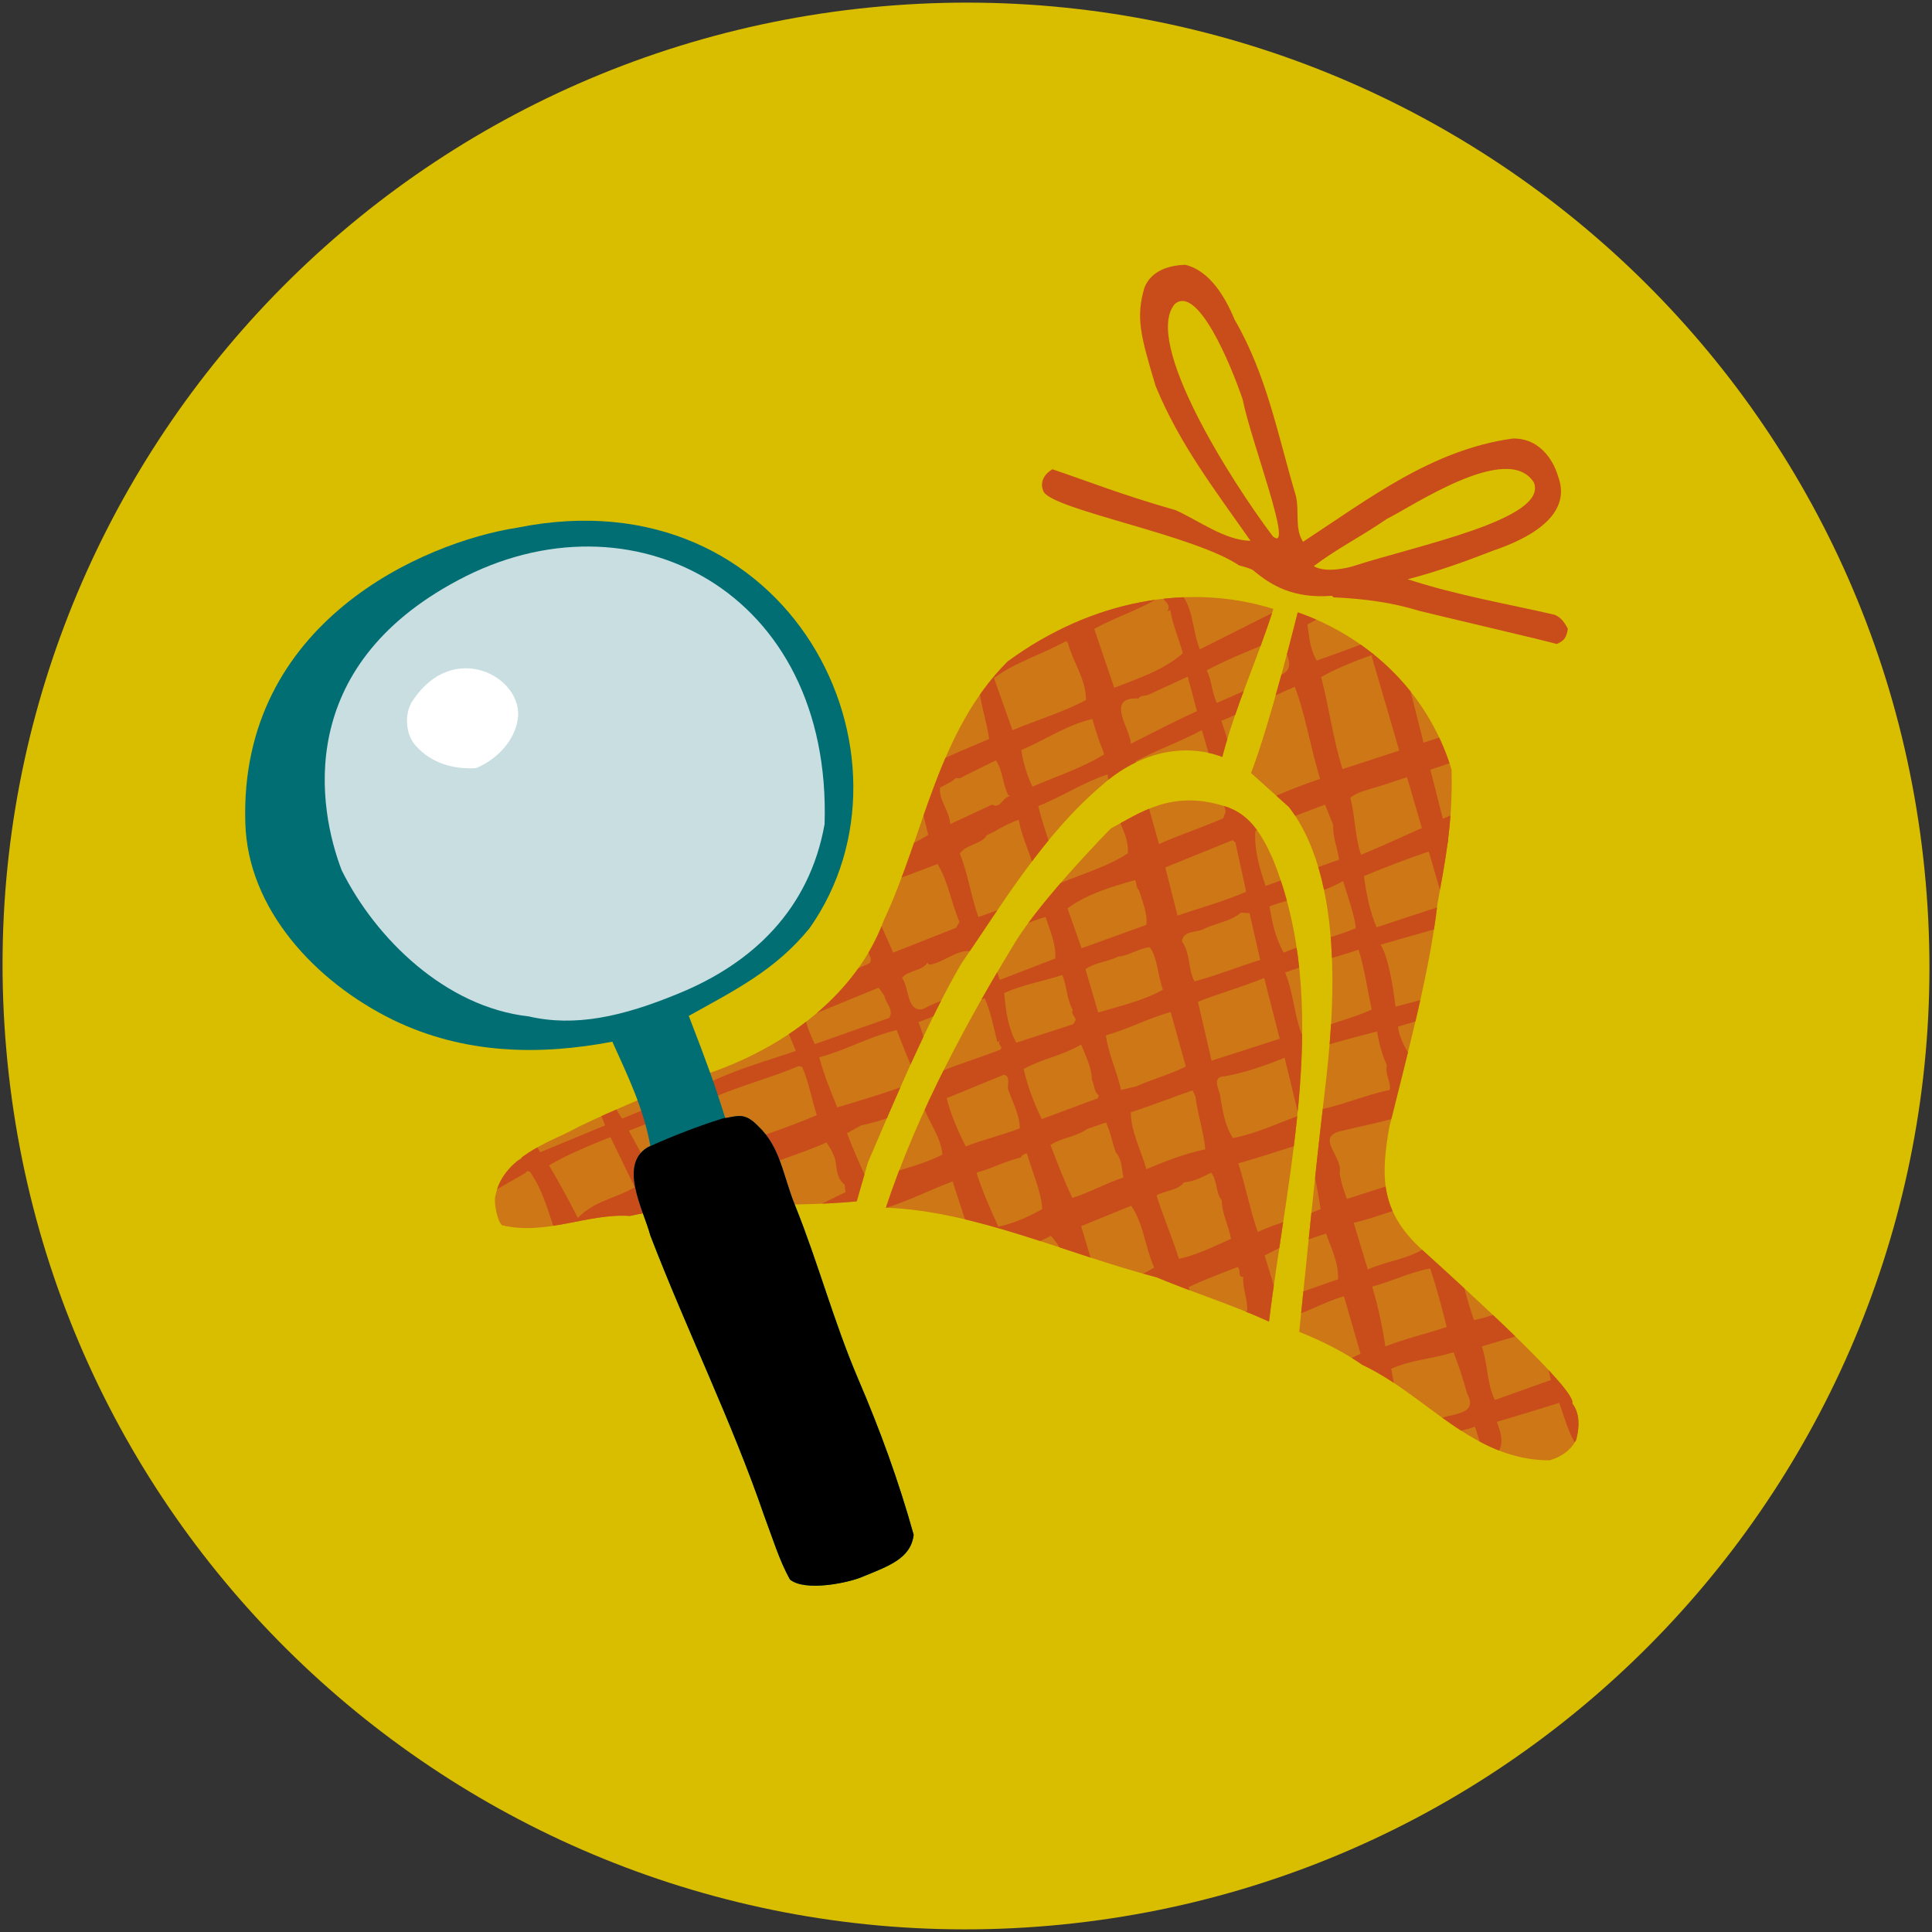 <?xml version="1.0" encoding="utf-8"?>
<!-- Generator: Adobe Illustrator 24.2.0, SVG Export Plug-In . SVG Version: 6.00 Build 0)  -->
<svg version="1.1" id="Lager_1" xmlns="http://www.w3.org/2000/svg" xmlns:xlink="http://www.w3.org/1999/xlink" x="0px" y="0px"
	 viewBox="0 0 39.69 39.69" style="enable-background:new 0 0 39.69 39.69;" xml:space="preserve">
<rect x="0" y="0" width="39.69" height="39.69" fill="#333333" stroke="none"/>
<style type="text/css">
	.st0{fill-rule:evenodd;clip-rule:evenodd;fill:#D9BE00;}
	.st1{clip-path:url(#SVGID_2_);fill-rule:evenodd;clip-rule:evenodd;fill:#C94D1B;}
	.st2{clip-path:url(#SVGID_4_);fill:#C94D1B;}
	.st3{clip-path:url(#SVGID_6_);fill:#C94D1B;}
	.st4{clip-path:url(#SVGID_8_);fill:#C94D1B;}
	.st5{clip-path:url(#SVGID_10_);}
	.st6{fill:#C9DEE1;}
	.st7{fill:#FFFFFF;}
</style>
<g>
	<path class="st0" d="M0.13,21.57C-0.83,10.68,7.23,1.08,18.12,0.13c10.89-0.95,20.49,7.1,21.44,17.99
		c0.96,10.89-7.1,20.49-17.99,21.44C10.68,40.51,1.08,32.46,0.13,21.57z"/>
	<g>
		<defs>
			<path id="SVGID_1_" d="M25.36,6.56c0.67,1.15,0.9,2.42,1.26,3.62c0.08,0.32-0.03,0.68,0.15,0.95c1.36-0.89,2.65-1.89,4.3-2.12
				c0.5-0.02,0.82,0.37,0.94,0.78c0.31,0.83-0.68,1.3-1.33,1.52c-0.59,0.23-1.15,0.43-1.76,0.59c1.01,0.33,2.07,0.51,3.02,0.73
				c0.12,0.05,0.2,0.15,0.27,0.29c-0.03,0.16-0.06,0.24-0.23,0.31c-0.15-0.05-2.55-0.61-2.82-0.68c-0.59-0.18-1.14-0.25-1.79-0.28
				c0.02,0.07,2.38,1.82,2.87,3.19c0.12,0.73,0.25,1.55,0.08,2.27C30.14,19,29.9,19.9,29.6,21.09c-0.21,1.05-0.46,2.14-0.58,3.26
				c0.26,1.34,3.15,2.92,3.74,4.27c0.05,0.5,0.2,1.37-0.34,1.63c-0.68,0.43-1.51,0.17-2.14-0.2c-0.96-0.69-1.99-1.2-2.98-1.87
				c-0.61-0.27-1.81-0.7-2.42-1.03c-2.01-0.93-3.42-0.97-5.54-1.71c-2.39-0.33-3.8-0.11-5.65-0.18c-1.11,0.15-2.22,0.35-3.31,0.36
				c-0.3-0.07-0.52-0.5-0.56-0.81c0.06-0.67,0.24-1.52,0.98-1.72c1.3-0.41,2.26-1.08,3.47-1.56c1.01-0.54,2.22-0.77,2.94-1.73
				c1.27-1.99,1.63-4.51,3.07-6.38c2.07-1.72,4.7-1.69,5.21-1.78c-0.9-0.65-3.96-1.18-4.06-1.56c-0.06-0.15-0.01-0.32,0.19-0.44
				c0.77,0.26,1.41,0.52,2.53,0.84c0.49,0.22,1.01,0.62,1.54,0.63c-0.75-1.07-1.46-1.99-1.95-3.18c-0.31-1.04-0.41-1.4-0.23-2.02
				c0.14-0.35,0.5-0.46,0.84-0.47C24.85,5.56,25.17,6.1,25.36,6.56z M31.51,9.91c-0.54-0.85-2.52,0.51-3.02,0.75
				c-0.52,0.36-1.01,0.6-1.5,0.97c0,0,0.2,0.16,0.78,0.01C29.08,11.21,31.82,10.67,31.51,9.91z M25.53,8.21
				c-0.24-0.71-0.93-2.38-1.4-1.96c-0.64,0.78,1.13,3.59,2.02,4.77C26.6,11.39,25.69,9.04,25.53,8.21z"/>
		</defs>
		<use xlink:href="#SVGID_1_"  style="overflow:visible;fill:#D9BE00;"/>
		<clipPath id="SVGID_2_">
			<use xlink:href="#SVGID_1_"  style="overflow:visible;"/>
		</clipPath>
		<path class="st1" d="M20.7,9.6c0.41,1.33,4.79,1.9,5.05,2.12c0.37,0.31,0.82,0.58,1.61,0.52c0.02,0,1.72,1.63,4.16,1.67
			c1.22,0.02,2.33-0.83,2.35-2.04c0.01-0.6,0.02-0.93,0.03-1.53c0.04-2.46-1.92-3.6-4.04-4.8c-1.49-0.83-2.13-2.18-3.84-2.21
			C22.81,3.28,19.75,6.55,20.7,9.6z"/>
	</g>
	<g>
		<defs>
			<path id="SVGID_3_" d="M26.16,12.51c-0.33,1.04-0.77,1.97-1.05,3.04c-0.8-0.3-1.72-0.09-2.47,0.58c-1.19,1.01-2.01,2.38-2.9,3.68
				c-0.77,1.32-1.61,3.39-1.91,4.07l-0.23,0.8c-1.57,0.15-3.12-0.04-4.66,0.3c-0.86-0.06-1.73,0.41-2.63,0.19
				c-0.11-0.11-0.17-0.52-0.13-0.61c0.13-0.69,0.89-1.02,1.45-1.28c0.74-0.39,1.52-0.68,2.28-1.04c1.76-0.43,3.6-1.57,4.25-3.34
				c0.84-1.8,1.1-3.87,2.54-5.31C22.43,12.32,24.44,11.97,26.16,12.51z"/>
		</defs>
		<use xlink:href="#SVGID_3_"  style="overflow:visible;fill:#CE7717;"/>
		<clipPath id="SVGID_4_">
			<use xlink:href="#SVGID_3_"  style="overflow:visible;"/>
		</clipPath>
		<path class="st2" d="M29.25,11.76c-0.05,0.08-0.18,0.15-0.26,0.17l-0.06,0.03c-0.67,0.21-1.29,0.44-1.88,0.78
			c0.04,0.25,0.04,0.48,0.19,0.74c1.12-0.39,2.17-0.81,3.28-1.18c-0.03,0.38-0.56,0.48-0.92,0.64c-0.68,0.31-1.56,0.47-2.27,0.88
			c0.16,0.6,0.24,1.25,0.44,1.89l0.09,0.03l2.96-1c0.23-0.15,0.55-0.17,0.8-0.22c0.11,0.14-0.06,0.24-0.12,0.35
			c-0.94,0.63-2.05,0.9-3.1,1.26c-0.17-0.03-0.33,0.04-0.47,0.17c0.11,0.37,0.09,0.78,0.22,1.16c1.42-0.58,2.66-1.34,4.1-1.31
			c0.14,0.05,0.32,0.06,0.3,0.26c-0.14,0.26-0.48,0.2-0.73,0.32c-1.24,0.35-2.4,0.65-3.61,1.17c0.05,0.38,0.13,0.74,0.26,1.05
			c0.88-0.29,1.83-0.59,2.68-0.79c0.27-0.11,0.63-0.25,0.92-0.2c-0.07,0.34-0.51,0.34-0.73,0.47c-0.93,0.43-1.86,0.6-2.79,0.88
			c0.18,0.24-0.01,0.57,0.22,0.8c-0.03,0.17,0.07,0.31,0.1,0.47c1.22-0.31,2.38-0.68,3.61-0.85c0.11,0.22-0.19,0.25-0.31,0.36
			c-0.43,0.11-0.89,0.24-1.27,0.37c-0.23,0.13-0.48,0.12-0.7,0.23c-0.42,0.09-0.84,0.18-1.27,0.31c0.04,0.4,0.21,0.82,0.27,1.24
			l0.93-0.22c0.12,0.12-0.04,0.27-0.13,0.37c-0.21,0.24-0.88,0.14-0.66,0.57c0.03,0.29,0.17,0.63,0.16,0.96l0.07,0.1l0.9-0.21
			c-0.02,0.05,0.02,0.08,0.03,0.14c-0.12,0.5-1.06,0.31-0.78,0.92c0.09,0.19,0.08,0.44,0.16,0.65L31,25.13l0.11,0.06
			c0.03-0.25-0.12-0.48-0.08-0.75c-0.06-0.2-0.04-0.48,0.05-0.66c0.07-0.05,0.15,0,0.18,0.06c0.27,0.51,0.33,1.23,0.53,1.76
			c0.09,0.34,0.17,0.63,0.32,0.94c0.06-0.03,0.16-0.1,0.28-0.06c-0.11,0.33,0.55,0.06,0.31,0.45c-0.17,0.04-0.31,0.07-0.48,0.12
			l0.28,1.08c0.36-0.06,0.78-0.22,1.12-0.31c0.04,0.04,0.11,0.06,0.11,0.14l-0.03,0.09c-0.4,0.17-0.79,0.27-1.1,0.5
			c0.01,0.42,0.14,0.8,0.17,1.23c-0.02,0.07-0.06,0.16-0.16,0.15c-0.35-0.27-0.43-0.72-0.58-1.11c-0.44,0.14-0.84,0.26-1.28,0.39
			c0.08,0.21,0.16,0.44,0.01,0.65c-0.05,0.01-0.14,0.11-0.24,0.02c-0.12-0.17-0.15-0.39-0.22-0.57c-0.33,0.12-0.67,0.13-1.03,0.27
			c-0.02-0.03-0.19,0.04-0.18-0.09c0.09-0.1,0.2-0.21,0.35-0.27c0.2-0.21,0.98-0.08,0.7-0.59c-0.08-0.29-0.17-0.57-0.28-0.85
			c-0.44,0.14-0.85,0.15-1.28,0.34c0.07,0.41,0.18,0.76,0.11,1.18c-0.07,0.05-0.23,0.05-0.27-0.04l-0.32-1.02
			c-0.53,0.1-0.91,0.39-1.4,0.53c0.07,0.31,0.08,0.6,0.15,0.91c-0.07,0.05-0.12,0.12-0.2,0.14c-0.43-0.77-0.64-1.67-0.87-2.5
			c-0.35,0.19-0.67,0.21-0.99,0.38c0.05,0.15,0.1,0.3,0.03,0.45c-0.16,0.18-0.27-0.04-0.4-0.11c0.07-0.34-0.49-0.15-0.23-0.47
			l-0.3-1.01l-1.2,0.47c-0.02,0.07-0.09,0.1-0.16,0.08c-0.24-0.06-0.22-0.34-0.32-0.5c-0.32-0.42-0.26-0.84-0.62-1.22l-0.87,0.42
			c0.09,0.26,0.2,0.56,0.06,0.8c-0.15,0.05-0.22-0.18-0.33-0.24c-0.01-0.19-0.2-0.25-0.24-0.42c-0.22-0.13-0.68,0.33-0.71-0.12
			c0.07-0.21,0.24-0.31,0.45-0.39l-0.38-1.17c-0.5,0.19-0.98,0.44-1.52,0.59c0.19,0.58,0.56,1.15,0.56,1.75
			c-0.09,0.1-0.18-0.01-0.23-0.08l-0.09-0.19c-0.23-0.39-0.44-0.83-0.62-1.28c-0.23,0-0.44,0.14-0.67,0.21
			c-0.27,0.11-0.62,0.36-0.95,0.27l-0.15,0.05c0.05,0.38,0.23,0.83,0.27,1.23c-0.05,0.06-0.11,0.17-0.23,0.08
			c-0.46-0.78-0.86-1.64-1.28-2.52c-0.3,0.05-0.63,0.25-0.93,0.36c0.18,0.53,0.52,0.98,0.54,1.53c-0.05,0.01-0.14,0.18-0.25,0.04
			c-0.25-0.4-0.5-0.95-0.69-1.38c-0.44,0.13-0.86,0.4-1.31,0.56c-0.02,0.28,0.35,0.64,0,0.83c-0.63-0.5-0.63-1.41-1.04-2.1
			c-0.05-0.07-0.1-0.24-0.19-0.12L9.74,24.7c0.01,0.05,0.06,0.05,0.08,0.06c0.01,0.13-0.12,0.19-0.22,0.18
			c-0.12-0.04-0.22-0.13-0.18-0.24c0.02-0.12,0.28-0.14,0.13-0.29c0.33-0.35,0.78-0.38,1.17-0.61c-0.15-0.62-0.66-1.16-0.58-1.78
			c0.08,0.08,0.13-0.01,0.21,0.07c0.27,0.51,0.39,1.04,0.75,1.58l1.33-0.55c-0.22-0.64-0.79-1.16-0.99-1.79
			c0.08-0.16,0.19-0.04,0.29-0.03c0.06,0.12,0.18,0.01,0.24,0.13c0.33,0.48,0.48,1.07,0.81,1.55l1.03-0.42
			c-0.17-0.47-0.41-0.92-0.64-1.36c0.14-0.11,0-0.36,0.22-0.34c0.15,0.03,0.32,0.11,0.4,0.27c0.03,0.14,0.08,0.23,0.14,0.33
			l0.39,0.83l0.09,0.03c0.63-0.33,1.26-0.5,1.94-0.73l-0.24-0.58c-0.15-0.02-0.23,0.23-0.36,0.08c-0.03-0.06,0-0.15,0.04-0.19
			c0.12-0.04,0.19-0.12,0.22-0.26c0.01-0.26-0.27-0.43-0.19-0.72c-0.08-0.06-0.08-0.16-0.13-0.23c0.08-0.08,0.17-0.12,0.27-0.04
			c0.15,0.31,0.25,0.55,0.4,0.81l1.5-0.67c0.09-0.1-0.06-0.2-0.02-0.32l-0.05-0.02c-0.12-0.33-0.23-0.67-0.28-1
			c0.02-0.15-0.26-0.3-0.09-0.42c0.03-0.02,0.09-0.02,0.15,0c0.45-0.41,1.03-0.58,1.5-0.88c-0.08-0.29-0.1-0.53-0.26-0.76
			c-0.3,0.13-0.54,0.28-0.85,0.36c-0.04-0.12-0.25-0.19-0.1-0.32l0.83-0.52c-0.19-0.2-0.05-0.46-0.09-0.65
			c0.34-0.17,0.34,0.45,0.55,0.45c0.38-0.21,0.74-0.34,1.17-0.53c-0.05-0.38-0.2-0.77-0.21-1.13c-0.21,0.01-0.4,0.33-0.63,0.17
			c0.1-0.3,0.41-0.51,0.66-0.71c0.54-0.36,1.04-0.47,1.6-0.74c0.23-0.15-0.05-0.61,0.38-0.51c0.17,0.03,0.14,0.18,0.25,0.27
			c0.27-0.04,0.59-0.21,0.89-0.34l0.05-0.14c0.05-0.01,0.17-0.12,0.22-0.11c0.06-0.11,0.51-0.06,0.3-0.34
			c0.03-0.09,0.12-0.14,0.19-0.09l0.06,0.2l1-0.35c0.03,0.14,0.29,0.15,0.2,0.33c-0.38,0.13-0.82,0.19-1.11,0.42
			c0.36,0.3,0.3,0.78,0.48,1.23l1.53-0.77c0.04-0.35-0.32-0.65-0.09-0.94c0.22-0.18,0.46-0.05,0.63,0.14
			c-0.03,0.17,0.12,0.17,0.11,0.35l0.05,0.15c0.56-0.27,1.2-0.47,1.79-0.68C28.88,11.65,29.17,11.55,29.25,11.76z M13.04,24.39
			l-0.5-1.03c-0.42,0.17-0.87,0.35-1.26,0.58c0.21,0.36,0.42,0.74,0.59,1.08C12.21,24.67,12.62,24.63,13.04,24.39z M14.39,23.79
			l-0.45-0.96l-1.02,0.4l0.54,0.99C13.72,24.08,14.16,24,14.39,23.79z M17.08,23.63l-0.1-0.16c-0.55,0.25-1.21,0.41-1.75,0.72
			c0.08,0.05,0.08,0.13,0.13,0.23c0.08,0.13,0.2,0.33,0.23,0.47l0.23,0.52l0.06-0.19l1.49-0.73l-0.02-0.16
			c-0.17-0.11-0.16-0.37-0.2-0.54L17.08,23.63z M25.54,26.23c-0.13,0.01-0.03-0.14-0.12-0.2c-0.36,0.14-0.68,0.26-1,0.41l0.27,0.87
			c0.34-0.09,0.63-0.25,0.93-0.38C25.64,26.71,25.52,26.46,25.54,26.23z M27.95,27.81l-0.34-1.18c-0.46,0.13-0.77,0.36-1.24,0.45
			c0.07,0.46,0.18,0.89,0.28,1.36L27.95,27.81z M23.71,26.04c-0.19-0.43-0.21-0.88-0.47-1.27l-1.03,0.42
			c0.13,0.44,0.29,0.9,0.37,1.4C22.98,26.36,23.39,26.24,23.71,26.04z M30.71,28.76l1.15-0.41l-0.24-1.04l-1.18,0.35
			C30.57,28.02,30.54,28.42,30.71,28.76z M21.41,24.84c-0.01-0.34-0.22-0.8-0.31-1.14c-0.05-0.02-0.13,0.06-0.13,0.08
			c-0.31,0.07-0.6,0.23-0.91,0.31c0.11,0.35,0.27,0.72,0.45,1.11C20.84,25.13,21.12,25,21.41,24.84z M16.48,21.92l-0.07-0.02
			c-0.64,0.27-1.31,0.43-1.94,0.73c0.18,0.3,0.29,0.67,0.5,0.95c0.62-0.23,1.17-0.4,1.81-0.67C16.67,22.56,16.61,22.22,16.48,21.92z
			 M19.36,23.72c-0.03-0.37-0.27-0.64-0.39-0.99c-0.11-0.06-0.14,0.11-0.25,0.04c-0.31,0.15-0.69,0.28-1.03,0.35l-0.29,0.16
			c0.14,0.36,0.27,0.66,0.43,1C18.34,24.04,18.85,23.98,19.36,23.72z M27.49,26.28c0.01-0.33-0.14-0.64-0.25-0.94l-0.38,0.13
			c-0.14,0.03-0.34,0.17-0.48,0.12l-0.4,0.2l0.28,0.92L27.49,26.28z M29.72,27.26c-0.1-0.4-0.21-0.82-0.34-1.2
			c-0.44,0.08-0.79,0.27-1.19,0.37c0.12,0.41,0.21,0.82,0.27,1.23C28.86,27.5,29.31,27.4,29.72,27.26z M25.1,24.66
			c-0.13-0.15-0.09-0.42-0.22-0.57c-0.12,0.06-0.35,0.19-0.56,0.2c-0.11,0.17-0.42,0.17-0.56,0.27c0.15,0.47,0.31,0.83,0.46,1.3
			c0.37-0.08,0.71-0.25,1.07-0.41C25.25,25.2,25.1,24.94,25.1,24.66z M22.92,23.67c-0.08-0.23-0.1-0.4-0.2-0.61l-0.38,0.13
			c-0.24,0.17-0.5,0.17-0.76,0.33c0.15,0.39,0.27,0.71,0.45,1.09c0.35-0.11,0.73-0.32,1.05-0.42C23.04,24,23.05,23.82,22.92,23.67z
			 M20.73,22.43c-0.07-0.1,0.06-0.32-0.11-0.35l-1.17,0.48c0.06,0.28,0.23,0.68,0.39,0.99c0.39-0.15,0.75-0.23,1.11-0.37
			C20.95,22.92,20.81,22.66,20.73,22.43z M18.78,22.01c-0.13-0.23-0.27-0.64-0.36-0.85c-0.57,0.14-1.08,0.43-1.59,0.56
			c0.1,0.37,0.23,0.68,0.37,1.03c0.52-0.16,1.06-0.31,1.61-0.53L18.78,22.01z M31.45,26.74c0.04-0.48-0.19-0.81-0.29-1.26
			c-0.35,0.19-0.82,0.21-1.22,0.38c0.1,0.45,0.19,0.82,0.34,1.26C30.68,27.04,31.1,26.85,31.45,26.74z M29.29,25.63l-0.19-0.87
			c-0.38,0.05-0.87,0.27-1.29,0.36l0.29,0.96C28.5,25.9,28.93,25.87,29.29,25.63z M27.13,24.84c-0.07-0.47-0.17-0.94-0.3-1.37
			c-0.52,0.16-0.9,0.29-1.39,0.43c0.15,0.47,0.24,0.96,0.4,1.41C26.26,25.11,26.74,25.01,27.13,24.84z M18.17,20.46l-0.12-0.17
			l-1.51,0.62c0.04,0.19,0.11,0.35,0.2,0.54l1.53-0.54C18.37,20.73,18.18,20.59,18.17,20.46z M24.56,22.53L24.5,22.4
			c-0.41,0.14-0.83,0.31-1.27,0.45c0,0.39,0.22,0.8,0.32,1.17c0.4-0.17,0.79-0.32,1.21-0.41C24.73,23.26,24.6,22.88,24.56,22.53z
			 M22.43,22.18c0-0.23-0.12-0.48-0.22-0.72c-0.42,0.24-0.8,0.29-1.18,0.5c0.08,0.36,0.22,0.72,0.37,1.03l1.16-0.43
			c0.01-0.02-0.02-0.03,0.02-0.05C22.47,22.43,22.49,22.31,22.43,22.18z M20.49,21.41c-0.09-0.34-0.13-0.61-0.26-0.9
			c-0.46,0.13-0.91,0.31-1.36,0.49c0.14,0.36,0.21,0.75,0.39,1.04c0.4-0.17,0.8-0.29,1.28-0.47c0.1-0.07-0.09-0.11,0.02-0.2
			L20.49,21.41z M29,24.16l-0.28-1.21c-0.4,0.12-0.79,0.19-1.19,0.29c-0.51,0.13,0.07,0.54-0.01,0.85c0.03,0.22,0.1,0.4,0.15,0.54
			l1.28-0.41L29,24.16z M19.93,19.64l0.01-0.1c-0.3-0.03-0.54,0.23-0.85,0.28l-0.04-0.04c-0.11,0.17-0.39,0.15-0.52,0.31
			c0.15,0.18,0.09,0.71,0.43,0.64c0.35-0.19,0.81-0.32,1.17-0.45l0-0.23C19.94,19.92,20.08,19.74,19.93,19.64z M26.68,22.92
			l-0.29-1.19c-0.42,0.17-0.8,0.3-1.22,0.38c-0.31,0-0.1,0.3-0.1,0.43c0.05,0.3,0.1,0.6,0.26,0.84
			C25.8,23.29,26.24,23.08,26.68,22.92z M24.36,21.91l-0.31-1.12c-0.46,0.13-0.9,0.36-1.33,0.48c0.04,0.35,0.23,0.75,0.31,1.12
			l0.31-0.07C23.64,22.18,24.05,22.07,24.36,21.91z M22.04,20.75c-0.12-0.19-0.13-0.54-0.22-0.72c-0.38,0.13-0.79,0.19-1.19,0.37
			c0.03,0.35,0.08,0.73,0.25,1.02l1.17-0.38l0.05-0.09C22.08,20.87,21.99,20.81,22.04,20.75z M28.49,21.88
			c-0.09-0.19-0.16-0.44-0.2-0.69c-0.48,0.12-0.97,0.26-1.43,0.39c0.1,0.4,0.13,0.82,0.28,1.21c0.47-0.1,0.93-0.3,1.41-0.4
			C28.58,22.23,28.45,22.08,28.49,21.88z M21.68,19.69c0.02-0.28-0.11-0.58-0.2-0.85c-0.43,0.11-0.8,0.35-1.2,0.55l0.26,0.74
			L21.68,19.69z M23.89,20.33c-0.11-0.3-0.11-0.66-0.27-0.87c-0.19,0.01-0.45,0.18-0.64,0.19c-0.22,0.11-0.48,0.12-0.68,0.26
			l0.26,0.89C23,20.67,23.54,20.54,23.89,20.33z M24.89,21.79l1.4-0.45l-0.32-1.25c-0.48,0.2-0.91,0.31-1.36,0.49L24.89,21.79z
			 M19.71,18.94c-0.17-0.4-0.23-0.83-0.45-1.19l-1.19,0.45c-0.12,0.06-0.22-0.1-0.32,0.02l0.6,1.35l1.29-0.51L19.71,18.94z
			 M23.4,18.29c-0.06-0.05-0.05-0.15-0.08-0.21c-0.46,0.13-0.98,0.28-1.39,0.58l0.29,0.82l1.33-0.48
			C23.58,18.77,23.46,18.5,23.4,18.29z M25.89,19.72l-0.22-0.96l-0.18-0.01c-0.19,0.17-0.46,0.2-0.73,0.32
			c-0.16,0.1-0.45,0.03-0.48,0.27c0.18,0.24,0.13,0.61,0.26,0.82C25,20.04,25.46,19.85,25.89,19.72z M28.18,20.74
			c-0.08-0.37-0.15-0.85-0.27-1.23c-0.53,0.18-1.03,0.29-1.51,0.47c0.17,0.4,0.18,0.84,0.34,1.26
			C27.22,21.06,27.79,20.92,28.18,20.74z M21.28,18c-0.07-0.39-0.3-0.8-0.35-1.16c-0.15,0.05-0.37,0.16-0.5,0.24l-0.16,0.08
			c-0.09,0.18-0.46,0.2-0.55,0.38c0.17,0.42,0.22,0.85,0.38,1.3l0.89-0.32c0.09-0.1,0.2-0.14,0.35-0.19
			C21.27,18.23,21.38,18.06,21.28,18z M27.75,18.52c-0.09-0.11-0.11-0.27-0.17-0.42c-0.51,0.29-0.96,0.32-1.5,0.52
			c0.06,0.36,0.12,0.64,0.29,0.95c0.48-0.2,0.96-0.29,1.47-0.5C27.87,18.95,27.68,18.68,27.75,18.52z M20.71,16.33
			c-0.12-0.25-0.1-0.47-0.25-0.71l-0.65,0.32c-0.07,0.05-0.12,0.06-0.17,0.04c-0.08,0.08-0.23,0.15-0.33,0.2
			c-0.02,0.28,0.2,0.48,0.21,0.75l0.86-0.4c0.18,0.09,0.2-0.14,0.37-0.18L20.71,16.33z M25.6,18.32l-0.22-1.01l-0.06-0.05
			l-1.38,0.56l0.25,0.99C24.62,18.66,25.17,18.51,25.6,18.32z M22.98,16.82c0.04-0.35-0.19-0.58-0.23-0.91
			c-0.53,0.18-0.9,0.44-1.42,0.65c0.13,0.54,0.35,1.03,0.46,1.58c0.48-0.2,0.97-0.34,1.38-0.61C23.19,17.26,23.06,17.03,22.98,16.82
			z M27.39,16.95l-0.17-0.42l-1.43,0.54c-0.03,0.38,0.09,0.78,0.21,1.13l1.51-0.54C27.5,17.53,27.37,17.17,27.39,16.95z
			 M22.67,15.45c-0.1-0.24-0.16-0.44-0.23-0.68c-0.54,0.13-0.95,0.42-1.46,0.64c0.04,0.25,0.11,0.5,0.23,0.75
			c0.54-0.23,1.01-0.38,1.47-0.66L22.67,15.45z M25.13,16.81l0.05-0.14l-0.49-1.67c-0.47,0.25-0.89,0.39-1.36,0.64
			c0.16,0.29,0.14,0.64,0.27,0.95l0.21,0.75C24.23,17.15,24.7,17,25.13,16.81z M21.94,13.21l-0.04-0.04
			c-0.48,0.27-1.06,0.44-1.48,0.76l0.38,1.07c0.48-0.2,1.07-0.38,1.51-0.62C22.31,13.95,22.04,13.6,21.94,13.21z M24.59,14.61
			l-0.19-0.71l-0.8,0.37c-0.06,0.03-0.18,0.01-0.21,0.08c-0.71-0.04-0.15,0.65-0.16,0.93C23.75,15.02,24.1,14.83,24.59,14.61z
			 M27.12,16c-0.2-0.64-0.3-1.32-0.52-1.89c-0.51,0.21-1,0.49-1.51,0.7c0.23,0.62,0.29,1.19,0.52,1.79
			C26.16,16.37,26.59,16.18,27.12,16z M26.36,13.84c0.29-0.16-0.02-0.53-0.05-0.74c-0.48,0.2-1.05,0.42-1.52,0.67
			c0.11,0.22,0.1,0.45,0.21,0.67L26.36,13.84z M23.98,12.56c0.12-0.19-0.18-0.22-0.06-0.36c-0.41,0.3-0.96,0.45-1.44,0.72l0.41,1.21
			c0.45-0.18,1-0.35,1.41-0.71c-0.07-0.26-0.21-0.59-0.26-0.89L23.98,12.56z"/>
	</g>
	<g>
		<defs>
			<path id="SVGID_5_" d="M29.82,15.81c0.03,1.12-0.14,1.92-0.29,2.76c-0.16,1.4-0.61,3.05-0.99,4.59c-0.16,0.95-0.22,1.7,0.67,2.51
				c1.05,0.95,3.19,2.9,3.09,3.16c0.16,0.21,0.15,0.49,0.08,0.75c-0.12,0.23-0.33,0.36-0.55,0.42c-1.58,0-2.54-1.35-3.84-1.96
				c-0.39-0.27-0.83-0.49-1.3-0.68c0.18-1.71,0.3-3.02,0.5-4.72c0.13-1.14,0.58-4.38-0.71-6.06l-0.78-0.7c0.39-1,0.96-3.3,0.96-3.3
				C27.96,13.03,29.29,14.08,29.82,15.81z"/>
		</defs>
		<use xlink:href="#SVGID_5_"  style="overflow:visible;fill:#CE7717;"/>
		<clipPath id="SVGID_6_">
			<use xlink:href="#SVGID_5_"  style="overflow:visible;"/>
		</clipPath>
		<path class="st3" d="M29.25,11.76c-0.05,0.08-0.18,0.15-0.26,0.17l-0.06,0.03c-0.67,0.21-1.48,0.53-2.07,0.87
			c0.04,0.25,0.04,0.48,0.19,0.74c1.12-0.39,2.36-0.9,3.47-1.27c-0.03,0.38-0.56,0.48-0.92,0.64c-0.68,0.31-1.75,0.56-2.46,0.97
			c0.16,0.6,0.24,1.25,0.44,1.89l3.25-1.06c0.23-0.15,0.55-0.17,0.8-0.22c0.11,0.14-0.06,0.24-0.12,0.35
			c-0.94,0.63-2.05,0.9-3.1,1.26c-0.28,0.09-0.52,0.13-0.67,0.26c0.1,0.37,0.09,0.78,0.22,1.17c1.42-0.58,2.85-1.43,4.3-1.4
			c0.14,0.05,0.32,0.06,0.3,0.26c-0.14,0.26-0.48,0.2-0.73,0.32c-1.24,0.35-2.59,0.74-3.81,1.26c0.05,0.38,0.13,0.75,0.26,1.05
			c0.88-0.29,2.03-0.68,2.87-0.88c0.27-0.11,0.63-0.25,0.92-0.2c-0.07,0.34-0.51,0.34-0.73,0.47c-0.93,0.43-2.06,0.69-2.98,0.97
			c0.18,0.24,0.29,1.11,0.31,1.27c1.22-0.31,2.58-0.77,3.8-0.95c0.11,0.22-0.19,0.25-0.31,0.36c-0.43,0.11-0.89,0.24-1.27,0.37
			c-0.23,0.13-0.48,0.12-0.7,0.23c-0.42,0.09-1.03,0.27-1.47,0.4c0.04,0.4,0.4,0.73,0.47,1.14l0.93-0.22
			c0.12,0.12-0.04,0.27-0.13,0.37c-0.21,0.24-0.88,0.14-0.66,0.57c0.03,0.29,0.17,0.63,0.16,0.96l0.07,0.1l0.9-0.21
			c-0.02,0.05,0.02,0.08,0.03,0.14c-0.12,0.5-1.06,0.31-0.78,0.92c0.09,0.19,0.08,0.44,0.16,0.65L31,25.13l0.11,0.06
			c0.03-0.25-0.12-0.48-0.08-0.75c-0.06-0.2-0.04-0.48,0.05-0.66c0.07-0.05,0.15,0,0.18,0.06c0.27,0.51,0.33,1.23,0.53,1.76
			c0.09,0.34,0.17,0.63,0.32,0.94c0.06-0.03,0.16-0.1,0.28-0.06c-0.11,0.33,0.55,0.06,0.31,0.45c-0.17,0.04-0.31,0.07-0.48,0.12
			l0.28,1.08c0.36-0.06,0.78-0.22,1.12-0.31c0.04,0.04,0.11,0.06,0.11,0.14l-0.03,0.09c-0.4,0.17-0.79,0.27-1.1,0.5
			c0.01,0.42,0.14,0.8,0.17,1.23c-0.02,0.07-0.06,0.16-0.16,0.15c-0.35-0.27-0.43-0.72-0.58-1.11c-0.44,0.14-0.84,0.26-1.28,0.39
			c0.08,0.21,0.16,0.44,0.01,0.65c-0.05,0.01-0.14,0.11-0.24,0.02c-0.12-0.17-0.15-0.39-0.22-0.57c-0.33,0.12-0.67,0.13-1.03,0.27
			c-0.02-0.03-0.19,0.04-0.18-0.09c0.09-0.1,0.2-0.21,0.35-0.27c0.2-0.21,0.98-0.08,0.7-0.59c-0.08-0.29-0.17-0.57-0.28-0.85
			c-0.44,0.14-0.85,0.15-1.28,0.34c0.07,0.41,0.18,0.76,0.11,1.18c-0.07,0.05-0.23,0.05-0.27-0.04l-0.32-1.02
			c-0.53,0.1-0.91,0.39-1.4,0.53c0.07,0.31,0.08,0.6,0.15,0.91c-0.07,0.05-0.12,0.12-0.2,0.14c-0.43-0.77-0.64-1.67-0.87-2.5
			c-0.35,0.19-0.67,0.21-0.99,0.38c0.05,0.15,0.1,0.3,0.03,0.45c-0.16,0.18-0.27-0.04-0.4-0.11c0.07-0.34-0.49-0.15-0.23-0.47
			l-0.3-1.01l-1.2,0.47c-0.02,0.07-0.09,0.1-0.16,0.08c-0.24-0.06-0.22-0.34-0.32-0.5c-0.32-0.42-0.26-0.84-0.62-1.22l-0.87,0.42
			c0.09,0.26,0.2,0.56,0.06,0.8c-0.15,0.05-0.22-0.18-0.33-0.24c-0.01-0.19-0.2-0.25-0.24-0.42c-0.22-0.13-0.68,0.33-0.71-0.12
			c0.07-0.21,0.24-0.31,0.45-0.39l-0.38-1.17c-0.5,0.19-0.98,0.44-1.52,0.59c0.19,0.58,0.56,1.15,0.56,1.75
			c-0.09,0.1-0.18-0.01-0.23-0.08l-0.09-0.19c-0.23-0.39-0.44-0.83-0.62-1.28c-0.23,0-0.44,0.14-0.67,0.21
			c-0.27,0.11-0.62,0.36-0.95,0.27l-0.15,0.05c0.05,0.38,0.23,0.83,0.27,1.23c-0.05,0.06-0.11,0.17-0.23,0.08
			c-0.46-0.78-0.86-1.64-1.28-2.52c-0.3,0.05-0.63,0.25-0.93,0.36c0.18,0.53,0.52,0.98,0.54,1.53c-0.05,0.01-0.14,0.18-0.25,0.04
			c-0.25-0.4-0.5-0.95-0.69-1.38c-0.44,0.13-0.86,0.4-1.31,0.56c-0.02,0.28,0.35,0.64,0,0.83c-0.63-0.5-0.63-1.41-1.04-2.1
			c-0.05-0.07-0.1-0.24-0.19-0.12L9.74,24.7c0.01,0.05,0.06,0.05,0.08,0.06c0.01,0.13-0.12,0.19-0.22,0.18
			c-0.12-0.04-0.22-0.13-0.18-0.24c0.02-0.12,0.28-0.14,0.13-0.29c0.33-0.35,0.78-0.38,1.17-0.61c-0.15-0.62-0.66-1.16-0.58-1.78
			c0.08,0.08,0.13-0.01,0.21,0.07c0.27,0.51,0.39,1.04,0.75,1.58l1.33-0.55c-0.22-0.64-0.79-1.16-0.99-1.79
			c0.08-0.16,0.19-0.04,0.29-0.03c0.06,0.12,0.18,0.01,0.24,0.13c0.33,0.48,0.48,1.07,0.81,1.55l1.03-0.42
			c-0.17-0.47-0.41-0.92-0.64-1.36c0.14-0.11,0-0.36,0.22-0.34c0.15,0.03,0.32,0.11,0.4,0.27c0.03,0.14,0.08,0.23,0.14,0.33
			l0.39,0.83l0.09,0.03c0.63-0.33,1.26-0.5,1.94-0.73l-0.24-0.58c-0.15-0.02-0.23,0.23-0.36,0.08c-0.03-0.06,0-0.15,0.04-0.19
			c0.12-0.04,0.19-0.12,0.22-0.26c0.01-0.26-0.27-0.43-0.19-0.72c-0.08-0.06-0.08-0.16-0.13-0.23c0.08-0.08,0.17-0.12,0.27-0.04
			c0.15,0.31,0.25,0.55,0.4,0.81l1.5-0.67c0.09-0.1-0.06-0.2-0.02-0.32l-0.05-0.02c-0.12-0.33-0.23-0.67-0.28-1
			c0.02-0.15-0.26-0.3-0.09-0.42c0.03-0.02,0.09-0.02,0.15,0c0.45-0.41,1.03-0.58,1.5-0.88c-0.08-0.29-0.1-0.53-0.26-0.76
			c-0.3,0.13-0.54,0.28-0.85,0.36c-0.04-0.12-0.25-0.19-0.1-0.32l0.83-0.52c-0.19-0.2-0.05-0.46-0.09-0.65
			c0.34-0.17,0.34,0.45,0.55,0.45c0.38-0.21,0.74-0.34,1.17-0.53c-0.05-0.38-0.2-0.77-0.21-1.13c-0.21,0.01-0.4,0.33-0.63,0.17
			c0.1-0.3,0.41-0.51,0.66-0.71c0.54-0.36,1.04-0.47,1.6-0.74c0.23-0.15-0.05-0.61,0.38-0.51c0.17,0.03,0.14,0.18,0.25,0.27
			c0.27-0.04,0.59-0.21,0.89-0.34l0.05-0.14c0.05-0.01,0.17-0.12,0.22-0.11c0.06-0.11,0.51-0.06,0.3-0.34
			c0.03-0.09,0.12-0.14,0.19-0.09l0.06,0.2l1-0.35c0.03,0.14,0.29,0.15,0.2,0.33c-0.38,0.13-0.82,0.19-1.11,0.42
			c0.36,0.3,0.3,0.78,0.48,1.23l1.53-0.77c0.04-0.35-0.32-0.65-0.09-0.94c0.22-0.18,0.46-0.05,0.63,0.14
			c-0.03,0.17,0.12,0.17,0.11,0.35l0.05,0.15c0.56-0.27,1.2-0.47,1.79-0.68C28.88,11.65,29.17,11.55,29.25,11.76z M13.04,24.39
			l-0.5-1.03c-0.42,0.17-0.87,0.35-1.26,0.58c0.21,0.36,0.42,0.74,0.59,1.08C12.21,24.67,12.62,24.63,13.04,24.39z M14.39,23.79
			l-0.45-0.96l-1.02,0.4l0.54,0.99C13.72,24.08,14.16,24,14.39,23.79z M17.08,23.63l-0.1-0.16c-0.55,0.25-1.21,0.41-1.75,0.72
			c0.08,0.05,0.08,0.13,0.13,0.23c0.08,0.13,0.2,0.33,0.23,0.47l0.23,0.52l0.06-0.19l1.49-0.73l-0.02-0.16
			c-0.17-0.11-0.16-0.37-0.2-0.54L17.08,23.63z M25.54,26.23c-0.13,0.01-0.03-0.14-0.12-0.2c-0.36,0.14-0.68,0.26-1,0.41l0.27,0.87
			c0.34-0.09,0.63-0.25,0.93-0.38C25.64,26.71,25.52,26.46,25.54,26.23z M27.95,27.81l-0.34-1.18c-0.46,0.13-0.77,0.36-1.24,0.45
			c0.07,0.46,0.18,0.89,0.28,1.36L27.95,27.81z M23.71,26.04c-0.19-0.43-0.21-0.88-0.47-1.27l-1.03,0.42
			c0.13,0.44,0.29,0.9,0.37,1.4C22.98,26.36,23.39,26.24,23.71,26.04z M30.71,28.76l1.15-0.41l-0.24-1.04l-1.18,0.35
			C30.57,28.02,30.54,28.42,30.71,28.76z M21.41,24.84c-0.01-0.34-0.22-0.8-0.31-1.14c-0.05-0.02-0.13,0.06-0.13,0.08
			c-0.31,0.07-0.6,0.23-0.91,0.31c0.11,0.35,0.27,0.72,0.45,1.11C20.84,25.13,21.12,25,21.41,24.84z M16.48,21.92l-0.07-0.02
			c-0.64,0.27-1.31,0.43-1.94,0.73c0.18,0.3,0.29,0.67,0.5,0.95c0.62-0.23,1.17-0.4,1.81-0.67C16.67,22.56,16.61,22.22,16.48,21.92z
			 M19.36,23.72c-0.03-0.37-0.27-0.64-0.39-0.99c-0.11-0.06-0.14,0.11-0.25,0.04c-0.31,0.15-0.69,0.28-1.03,0.35l-0.29,0.16
			c0.14,0.36,0.27,0.66,0.43,1C18.34,24.04,18.85,23.98,19.36,23.72z M27.49,26.28c0.01-0.33-0.14-0.64-0.25-0.94l-0.38,0.13
			c-0.14,0.03-0.34,0.17-0.48,0.12l-0.4,0.2l0.28,0.92L27.49,26.28z M29.72,27.26c-0.1-0.4-0.21-0.82-0.34-1.2
			c-0.44,0.08-0.79,0.27-1.19,0.37c0.12,0.41,0.21,0.82,0.27,1.23C28.86,27.5,29.31,27.4,29.72,27.26z M25.1,24.66
			c-0.13-0.15-0.09-0.42-0.22-0.57c-0.12,0.06-0.35,0.19-0.56,0.2c-0.11,0.17-0.42,0.17-0.56,0.27c0.15,0.47,0.31,0.83,0.46,1.3
			c0.37-0.08,0.71-0.25,1.07-0.41C25.25,25.2,25.1,24.94,25.1,24.66z M22.92,23.67c-0.08-0.23-0.1-0.4-0.2-0.61l-0.38,0.13
			c-0.24,0.17-0.5,0.17-0.76,0.33c0.15,0.39,0.27,0.71,0.45,1.09c0.35-0.11,0.73-0.32,1.05-0.42C23.04,24,23.05,23.82,22.92,23.67z
			 M20.73,22.43c-0.07-0.1,0.06-0.32-0.11-0.35l-1.17,0.48c0.06,0.28,0.23,0.68,0.39,0.99c0.39-0.15,0.75-0.23,1.11-0.37
			C20.95,22.92,20.81,22.66,20.73,22.43z M18.78,22.01c-0.13-0.23-0.27-0.64-0.36-0.85c-0.57,0.14-1.08,0.43-1.59,0.56
			c0.1,0.37,0.23,0.68,0.37,1.03c0.52-0.16,1.06-0.31,1.61-0.53L18.78,22.01z M31.45,26.74c0.04-0.48-0.19-0.81-0.29-1.26
			c-0.35,0.19-0.82,0.21-1.22,0.38c0.1,0.45,0.19,0.82,0.34,1.26C30.68,27.04,31.1,26.85,31.45,26.74z M29.29,25.63l-0.19-0.87
			c-0.38,0.05-0.87,0.27-1.29,0.36l0.29,0.96C28.5,25.9,28.93,25.87,29.29,25.63z M27.13,24.84c-0.07-0.47-0.17-0.94-0.3-1.37
			c-0.52,0.16-0.9,0.29-1.39,0.43c0.15,0.47,0.24,0.96,0.4,1.41C26.26,25.11,26.74,25.01,27.13,24.84z M18.17,20.46l-0.12-0.17
			l-1.51,0.62c0.04,0.19,0.11,0.35,0.2,0.54l1.53-0.54C18.37,20.73,18.18,20.59,18.17,20.46z M24.56,22.53L24.5,22.4
			c-0.41,0.14-0.83,0.31-1.27,0.45c0,0.39,0.22,0.8,0.32,1.17c0.4-0.17,0.79-0.32,1.21-0.41C24.73,23.26,24.6,22.88,24.56,22.53z
			 M22.43,22.18c0-0.23-0.12-0.48-0.22-0.72c-0.42,0.24-0.8,0.29-1.18,0.5c0.08,0.36,0.22,0.72,0.37,1.03l1.16-0.43
			c0.01-0.02-0.02-0.03,0.02-0.05C22.47,22.43,22.49,22.31,22.43,22.18z M20.49,21.41c-0.09-0.34-0.13-0.61-0.26-0.9
			c-0.46,0.13-0.91,0.31-1.36,0.49c0.14,0.36,0.21,0.75,0.39,1.04c0.4-0.17,0.8-0.29,1.28-0.47c0.1-0.07-0.09-0.11,0.02-0.2
			L20.49,21.41z M29,24.16l-0.28-1.21c-0.4,0.12-0.79,0.19-1.19,0.29c-0.51,0.13,0.07,0.54-0.01,0.85c0.03,0.22,0.1,0.4,0.15,0.54
			l1.28-0.41L29,24.16z M19.93,19.64l0.01-0.1c-0.3-0.03-0.54,0.23-0.85,0.28l-0.04-0.04c-0.11,0.17-0.39,0.15-0.52,0.31
			c0.15,0.18,0.09,0.71,0.43,0.64c0.35-0.19,0.81-0.32,1.17-0.45l0-0.23C19.94,19.92,20.08,19.74,19.93,19.64z M26.68,22.92
			l-0.29-1.19c-0.42,0.17-0.8,0.3-1.22,0.38c-0.31,0-0.1,0.3-0.1,0.43c0.05,0.3,0.1,0.6,0.26,0.84
			C25.8,23.29,26.24,23.08,26.68,22.92z M24.36,21.91l-0.31-1.12c-0.46,0.13-0.9,0.36-1.33,0.48c0.04,0.35,0.23,0.75,0.31,1.12
			l0.31-0.07C23.64,22.18,24.05,22.07,24.36,21.91z M22.04,20.75c-0.12-0.19-0.13-0.54-0.22-0.72c-0.38,0.13-0.79,0.19-1.19,0.37
			c0.03,0.35,0.08,0.73,0.25,1.02l1.17-0.38l0.05-0.09C22.08,20.87,21.99,20.81,22.04,20.75z M28.49,21.88
			c-0.09-0.19-0.16-0.44-0.2-0.69c-0.48,0.12-0.97,0.26-1.43,0.39c0.1,0.4,0.13,0.82,0.28,1.21c0.47-0.1,0.93-0.3,1.41-0.4
			C28.58,22.23,28.45,22.08,28.49,21.88z M21.68,19.69c0.02-0.28-0.11-0.58-0.2-0.85c-0.43,0.11-0.8,0.35-1.2,0.55l0.26,0.74
			L21.68,19.69z M23.89,20.33c-0.11-0.3-0.11-0.66-0.27-0.87c-0.19,0.01-0.45,0.18-0.64,0.19c-0.22,0.11-0.48,0.12-0.68,0.26
			l0.26,0.89C23,20.67,23.54,20.54,23.89,20.33z M24.89,21.79l1.4-0.45l-0.32-1.25c-0.48,0.2-0.91,0.31-1.36,0.49L24.89,21.79z
			 M19.71,18.94c-0.17-0.4-0.23-0.83-0.45-1.19l-1.19,0.45c-0.12,0.06-0.22-0.1-0.32,0.02l0.6,1.35l1.29-0.51L19.71,18.94z
			 M23.4,18.29c-0.06-0.05-0.05-0.15-0.08-0.21c-0.46,0.13-0.98,0.28-1.39,0.58l0.29,0.82l1.33-0.48
			C23.58,18.77,23.46,18.5,23.4,18.29z M25.89,19.72l-0.22-0.96l-0.18-0.01c-0.19,0.17-0.46,0.2-0.73,0.32
			c-0.16,0.1-0.45,0.03-0.48,0.27c0.18,0.24,0.13,0.61,0.26,0.82C25,20.04,25.46,19.85,25.89,19.72z M28.18,20.74
			c-0.08-0.37-0.15-0.85-0.27-1.23c-0.53,0.18-1.03,0.29-1.51,0.47c0.17,0.4,0.18,0.84,0.34,1.26
			C27.22,21.06,27.79,20.92,28.18,20.74z M21.28,18c-0.07-0.39-0.3-0.8-0.35-1.16c-0.15,0.05-0.37,0.16-0.5,0.24l-0.16,0.08
			c-0.09,0.18-0.46,0.2-0.55,0.38c0.17,0.42,0.22,0.85,0.38,1.3l0.89-0.32c0.09-0.1,0.2-0.14,0.35-0.19
			C21.27,18.23,21.38,18.06,21.28,18z M27.59,18.1c-0.51,0.29-0.96,0.32-1.5,0.52c0.06,0.36,0.12,0.64,0.29,0.95
			c0.48-0.2,0.96-0.29,1.47-0.5C27.87,18.95,27.64,18.25,27.59,18.1z M20.71,16.33c-0.12-0.25-0.1-0.47-0.25-0.71l-0.65,0.32
			c-0.07,0.05-0.12,0.06-0.17,0.04c-0.08,0.08-0.23,0.15-0.33,0.2c-0.02,0.28,0.2,0.48,0.21,0.75l0.86-0.4
			c0.18,0.09,0.2-0.14,0.37-0.18L20.71,16.33z M25.6,18.32l-0.22-1.01l-0.06-0.05l-1.38,0.56l0.25,0.99
			C24.62,18.66,25.17,18.51,25.6,18.32z M22.98,16.82c0.04-0.35-0.19-0.58-0.23-0.91c-0.53,0.18-0.9,0.44-1.42,0.65
			c0.13,0.54,0.35,1.03,0.46,1.58c0.48-0.2,0.97-0.34,1.38-0.61C23.19,17.26,23.06,17.03,22.98,16.82z M27.39,16.95l-0.17-0.42
			l-1.43,0.54c-0.03,0.38,0.09,0.78,0.21,1.13l1.51-0.54C27.5,17.53,27.37,17.17,27.39,16.95z M22.67,15.45
			c-0.1-0.24-0.16-0.44-0.23-0.68c-0.54,0.13-0.95,0.42-1.46,0.64c0.04,0.25,0.11,0.5,0.23,0.75c0.54-0.23,1.01-0.38,1.47-0.66
			L22.67,15.45z M25.13,16.81l0.05-0.14l-0.49-1.67c-0.47,0.25-0.89,0.39-1.36,0.64c0.16,0.29,0.14,0.64,0.27,0.95l0.21,0.75
			C24.23,17.15,24.7,17,25.13,16.81z M21.94,13.21l-0.04-0.04c-0.48,0.27-1.06,0.44-1.48,0.76l0.38,1.07
			c0.48-0.2,1.07-0.38,1.51-0.62C22.31,13.95,22.04,13.6,21.94,13.21z M24.59,14.61l-0.19-0.71l-0.8,0.37
			c-0.06,0.03-0.18,0.01-0.21,0.08c-0.71-0.04-0.15,0.65-0.16,0.93C23.75,15.02,24.1,14.83,24.59,14.61z M27.12,16
			c-0.2-0.64-0.3-1.32-0.52-1.89c-0.51,0.21-1,0.49-1.51,0.7c0.23,0.62,0.29,1.19,0.52,1.79C26.16,16.37,26.59,16.18,27.12,16z
			 M26.36,13.84c0.29-0.16-0.02-0.53-0.05-0.74c-0.48,0.2-1.05,0.42-1.52,0.67c0.11,0.22,0.1,0.45,0.21,0.67L26.36,13.84z
			 M23.98,12.56c0.12-0.19-0.18-0.22-0.06-0.36c-0.41,0.3-0.96,0.45-1.44,0.72l0.41,1.21c0.45-0.18,1-0.35,1.41-0.71
			c-0.07-0.26-0.21-0.59-0.26-0.89L23.98,12.56z"/>
		<path class="st3" d="M28.77,13.38l1.21,4.78c0.09,0.39-0.3,0.54-0.39,0.15l-1.4-4.79C28.1,13.13,28.68,12.99,28.77,13.38z"/>
	</g>
	<g>
		<defs>
			<path id="SVGID_7_" d="M26.15,17.65c1.2,2.96,0.3,6.39-0.08,9.5c-0.79-0.36-1.52-0.58-2.31-0.91c-1.82-0.47-3.71-1.36-5.56-1.43
				c0.66-2.01,1.75-3.97,2.66-5.46c0.56-0.91,1.96-2.33,1.96-2.33c0.6-0.32,1.25-0.8,2.33-0.46C25.66,16.71,25.92,17.13,26.15,17.65
				z"/>
		</defs>
		<use xlink:href="#SVGID_7_"  style="overflow:visible;fill:#CE7717;"/>
		<clipPath id="SVGID_8_">
			<use xlink:href="#SVGID_7_"  style="overflow:visible;"/>
		</clipPath>
		<path class="st4" d="M29.25,11.76c-0.05,0.08-0.18,0.15-0.26,0.17l-0.06,0.03c-0.67,0.21-1.29,0.44-1.88,0.78
			c0.04,0.25,0.04,0.48,0.19,0.74c1.12-0.39,2.17-0.81,3.28-1.18c-0.03,0.38-0.56,0.48-0.92,0.64c-0.68,0.31-1.56,0.47-2.27,0.88
			c0.16,0.6,0.24,1.25,0.44,1.89l0.09,0.03l2.96-1c0.23-0.15,0.55-0.17,0.8-0.22c0.11,0.14-0.06,0.24-0.12,0.35
			c-0.94,0.63-2.05,0.9-3.1,1.26c-0.17-0.03-0.33,0.04-0.47,0.17c0.11,0.37,0.09,0.78,0.22,1.16c1.42-0.58,2.66-1.34,4.1-1.31
			c0.14,0.05,0.32,0.06,0.3,0.26c-0.14,0.26-0.48,0.2-0.73,0.32c-1.24,0.35-2.4,0.65-3.61,1.17c0.05,0.38,0.13,0.74,0.26,1.05
			c0.88-0.29,1.83-0.59,2.68-0.79c0.27-0.11,0.63-0.25,0.92-0.2c-0.07,0.34-0.51,0.34-0.73,0.47c-0.93,0.43-1.86,0.6-2.79,0.88
			c0.18,0.24-0.01,0.57,0.22,0.8c-0.03,0.17,0.07,0.31,0.1,0.47c1.22-0.31,2.38-0.68,3.61-0.85c0.11,0.22-0.19,0.25-0.31,0.36
			c-0.43,0.11-0.89,0.24-1.27,0.37c-0.23,0.13-0.48,0.12-0.7,0.23c-0.42,0.09-0.84,0.18-1.27,0.31c0.04,0.4,0.21,0.82,0.27,1.24
			l0.93-0.22c0.12,0.12-0.04,0.27-0.13,0.37c-0.21,0.24-0.88,0.14-0.66,0.57c0.03,0.29,0.17,0.63,0.16,0.96l0.07,0.1l0.9-0.21
			c-0.02,0.05,0.02,0.08,0.03,0.14c-0.12,0.5-1.06,0.31-0.78,0.92c0.09,0.19,0.08,0.44,0.16,0.65L31,25.13l0.11,0.06
			c0.03-0.25-0.12-0.48-0.08-0.75c-0.06-0.2-0.04-0.48,0.05-0.66c0.07-0.05,0.15,0,0.18,0.06c0.27,0.51,0.33,1.23,0.53,1.76
			c0.09,0.34,0.17,0.63,0.32,0.94c0.06-0.03,0.16-0.1,0.28-0.06c-0.11,0.33,0.55,0.06,0.31,0.45c-0.17,0.04-0.31,0.07-0.48,0.12
			l0.28,1.08c0.36-0.06,0.78-0.22,1.12-0.31c0.04,0.04,0.11,0.06,0.11,0.14l-0.03,0.09c-0.4,0.17-0.79,0.27-1.1,0.5
			c0.01,0.42,0.14,0.8,0.17,1.23c-0.02,0.07-0.06,0.16-0.16,0.15c-0.35-0.27-0.43-0.72-0.58-1.11c-0.44,0.14-0.84,0.26-1.28,0.39
			c0.08,0.21,0.16,0.44,0.01,0.65c-0.05,0.01-0.14,0.11-0.24,0.02c-0.12-0.17-0.15-0.39-0.22-0.57c-0.33,0.12-0.67,0.13-1.03,0.27
			c-0.02-0.03-0.19,0.04-0.18-0.09c0.09-0.1,0.2-0.21,0.35-0.27c0.2-0.21,0.98-0.08,0.7-0.59c-0.08-0.29-0.17-0.57-0.28-0.85
			c-0.44,0.14-0.85,0.15-1.28,0.34c0.07,0.41,0.18,0.76,0.11,1.18c-0.07,0.05-0.23,0.05-0.27-0.04l-0.32-1.02
			c-0.53,0.1-0.91,0.39-1.4,0.53c0.07,0.31,0.08,0.6,0.15,0.91c-0.07,0.05-0.12,0.12-0.2,0.14c-0.43-0.77-0.64-1.67-0.87-2.5
			c-0.35,0.19-0.67,0.21-0.99,0.38c0.05,0.15,0.1,0.3,0.03,0.45c-0.16,0.18-0.27-0.04-0.4-0.11c0.07-0.34-0.49-0.15-0.23-0.47
			l-0.3-1.01l-1.2,0.47c-0.02,0.07-0.09,0.1-0.16,0.08c-0.24-0.06-0.22-0.34-0.32-0.5c-0.32-0.42-0.26-0.84-0.62-1.22l-0.87,0.42
			c0.09,0.26,0.2,0.56,0.06,0.8c-0.15,0.05-0.22-0.18-0.33-0.24c-0.01-0.19-0.2-0.25-0.24-0.42c-0.22-0.13-0.68,0.33-0.71-0.12
			c0.07-0.21,0.24-0.31,0.45-0.39l-0.38-1.17c-0.5,0.19-0.98,0.44-1.52,0.59c0.19,0.58,0.56,1.15,0.56,1.75
			c-0.09,0.1-0.18-0.01-0.23-0.08l-0.09-0.19c-0.23-0.39-0.44-0.83-0.62-1.28c-0.23,0-0.44,0.14-0.67,0.21
			c-0.27,0.11-0.62,0.36-0.95,0.27l-0.15,0.05c0.05,0.38,0.23,0.83,0.27,1.23c-0.05,0.06-0.11,0.17-0.23,0.08
			c-0.46-0.78-0.86-1.64-1.28-2.52c-0.3,0.05-0.63,0.25-0.93,0.36c0.18,0.53,0.52,0.98,0.54,1.53c-0.05,0.01-0.14,0.18-0.25,0.04
			c-0.25-0.4-0.5-0.95-0.69-1.38c-0.44,0.13-0.86,0.4-1.31,0.56c-0.02,0.28,0.35,0.64,0,0.83c-0.63-0.5-0.63-1.41-1.04-2.1
			c-0.05-0.07-0.1-0.24-0.19-0.12L9.74,24.7c0.01,0.05,0.06,0.05,0.08,0.06c0.01,0.13-0.12,0.19-0.22,0.18
			c-0.12-0.04-0.22-0.13-0.18-0.24c0.02-0.12,0.28-0.14,0.13-0.29c0.33-0.35,0.78-0.38,1.17-0.61c-0.15-0.62-0.66-1.16-0.58-1.78
			c0.08,0.08,0.13-0.01,0.21,0.07c0.27,0.51,0.39,1.04,0.75,1.58l1.33-0.55c-0.22-0.64-0.79-1.16-0.99-1.79
			c0.08-0.16,0.19-0.04,0.29-0.03c0.06,0.12,0.18,0.01,0.24,0.13c0.33,0.48,0.48,1.07,0.81,1.55l1.03-0.42
			c-0.17-0.47-0.41-0.92-0.64-1.36c0.14-0.11,0-0.36,0.22-0.34c0.15,0.03,0.32,0.11,0.4,0.27c0.03,0.14,0.08,0.23,0.14,0.33
			l0.39,0.83l0.09,0.03c0.63-0.33,1.26-0.5,1.94-0.73l-0.24-0.58c-0.15-0.02-0.23,0.23-0.36,0.08c-0.03-0.06,0-0.15,0.04-0.19
			c0.12-0.04,0.19-0.12,0.22-0.26c0.01-0.26-0.27-0.43-0.19-0.72c-0.08-0.06-0.08-0.16-0.13-0.23c0.08-0.08,0.17-0.12,0.27-0.04
			c0.15,0.31,0.25,0.55,0.4,0.81l1.5-0.67c0.09-0.1-0.06-0.2-0.02-0.32l-0.05-0.02c-0.12-0.33-0.23-0.67-0.28-1
			c0.02-0.15-0.26-0.3-0.09-0.42c0.03-0.02,0.09-0.02,0.15,0c0.45-0.41,1.03-0.58,1.5-0.88c-0.08-0.29-0.1-0.53-0.26-0.76
			c-0.3,0.13-0.54,0.28-0.85,0.36c-0.04-0.12-0.25-0.19-0.1-0.32l0.83-0.52c-0.19-0.2-0.05-0.46-0.09-0.65
			c0.34-0.17,0.34,0.45,0.55,0.45c0.38-0.21,0.74-0.34,1.17-0.53c-0.05-0.38-0.2-0.77-0.21-1.13c-0.21,0.01-0.4,0.33-0.63,0.17
			c0.1-0.3,0.41-0.51,0.66-0.71c0.54-0.36,1.04-0.47,1.6-0.74c0.23-0.15-0.05-0.61,0.38-0.51c0.17,0.03,0.14,0.18,0.25,0.27
			c0.27-0.04,0.59-0.21,0.89-0.34l0.05-0.14c0.05-0.01,0.17-0.12,0.22-0.11c0.06-0.11,0.51-0.06,0.3-0.34
			c0.03-0.09,0.12-0.14,0.19-0.09l0.06,0.2l1-0.35c0.03,0.14,0.29,0.15,0.2,0.33c-0.38,0.13-0.82,0.19-1.11,0.42
			c0.36,0.3,0.3,0.78,0.48,1.23l1.53-0.77c0.04-0.35-0.32-0.65-0.09-0.94c0.22-0.18,0.46-0.05,0.63,0.14
			c-0.03,0.17,0.12,0.17,0.11,0.35l0.05,0.15c0.56-0.27,1.2-0.47,1.79-0.68C28.88,11.65,29.17,11.55,29.25,11.76z M13.04,24.39
			l-0.5-1.03c-0.42,0.17-0.87,0.35-1.26,0.58c0.21,0.36,0.42,0.74,0.59,1.08C12.21,24.67,12.62,24.63,13.04,24.39z M14.39,23.79
			l-0.45-0.96l-1.02,0.4l0.54,0.99C13.72,24.08,14.16,24,14.39,23.79z M17.08,23.63l-0.1-0.16c-0.55,0.25-1.21,0.41-1.75,0.72
			c0.08,0.05,0.08,0.13,0.13,0.23c0.08,0.13,0.2,0.33,0.23,0.47l0.23,0.52l0.06-0.19l1.49-0.73l-0.02-0.16
			c-0.17-0.11-0.16-0.37-0.2-0.54L17.08,23.63z M25.54,26.23c-0.13,0.01-0.03-0.14-0.12-0.2c-0.36,0.14-0.68,0.26-1,0.41l0.27,0.87
			c0.34-0.09,0.63-0.25,0.93-0.38C25.64,26.71,25.52,26.46,25.54,26.23z M27.95,27.81l-0.34-1.18c-0.46,0.13-0.77,0.36-1.24,0.45
			c0.07,0.46,0.18,0.89,0.28,1.36L27.95,27.81z M23.71,26.04c-0.19-0.43-0.21-0.88-0.47-1.27l-1.03,0.42
			c0.13,0.44,0.29,0.9,0.37,1.4C22.98,26.36,23.39,26.24,23.71,26.04z M30.71,28.76l1.15-0.41l-0.24-1.04l-1.18,0.35
			C30.57,28.02,30.54,28.42,30.71,28.76z M21.41,24.84c-0.01-0.34-0.22-0.8-0.31-1.14c-0.05-0.02-0.13,0.06-0.13,0.08
			c-0.31,0.07-0.6,0.23-0.91,0.31c0.11,0.35,0.27,0.72,0.45,1.11C20.84,25.13,21.12,25,21.41,24.84z M16.48,21.92l-0.07-0.02
			c-0.64,0.27-1.31,0.43-1.94,0.73c0.18,0.3,0.29,0.67,0.5,0.95c0.62-0.23,1.17-0.4,1.81-0.67C16.67,22.56,16.61,22.22,16.48,21.92z
			 M19.36,23.72c-0.03-0.37-0.27-0.64-0.39-0.99c-0.11-0.06-0.14,0.11-0.25,0.04c-0.31,0.15-0.69,0.28-1.03,0.35l-0.29,0.16
			c0.14,0.36,0.27,0.66,0.43,1C18.34,24.04,18.85,23.98,19.36,23.72z M27.49,26.28c0.01-0.33-0.14-0.64-0.25-0.94l-0.38,0.13
			c-0.14,0.03-0.34,0.17-0.48,0.12l-0.4,0.2l0.28,0.92L27.49,26.28z M29.72,27.26c-0.1-0.4-0.21-0.82-0.34-1.2
			c-0.44,0.08-0.79,0.27-1.19,0.37c0.12,0.41,0.21,0.82,0.27,1.23C28.86,27.5,29.31,27.4,29.72,27.26z M25.1,24.66
			c-0.13-0.15-0.09-0.42-0.22-0.57c-0.12,0.06-0.35,0.19-0.56,0.2c-0.11,0.17-0.42,0.17-0.56,0.27c0.15,0.47,0.31,0.83,0.46,1.3
			c0.37-0.08,0.71-0.25,1.07-0.41C25.25,25.2,25.1,24.94,25.1,24.66z M22.92,23.67c-0.08-0.23-0.1-0.4-0.2-0.61l-0.38,0.13
			c-0.24,0.17-0.5,0.17-0.76,0.33c0.15,0.39,0.27,0.71,0.45,1.09c0.35-0.11,0.73-0.32,1.05-0.42C23.04,24,23.05,23.82,22.92,23.67z
			 M20.73,22.43c-0.07-0.1,0.06-0.32-0.11-0.35l-1.17,0.48c0.06,0.28,0.23,0.68,0.39,0.99c0.39-0.15,0.75-0.23,1.11-0.37
			C20.95,22.92,20.81,22.66,20.73,22.43z M18.78,22.01c-0.13-0.23-0.27-0.64-0.36-0.85c-0.57,0.14-1.08,0.43-1.59,0.56
			c0.1,0.37,0.23,0.68,0.37,1.03c0.52-0.16,1.06-0.31,1.61-0.53L18.78,22.01z M31.45,26.74c0.04-0.48-0.19-0.81-0.29-1.26
			c-0.35,0.19-0.82,0.21-1.22,0.38c0.1,0.45,0.19,0.82,0.34,1.26C30.68,27.04,31.1,26.85,31.45,26.74z M29.29,25.63l-0.19-0.87
			c-0.38,0.05-0.87,0.27-1.29,0.36l0.29,0.96C28.5,25.9,28.93,25.87,29.29,25.63z M27.13,24.84c-0.07-0.47-0.17-0.94-0.3-1.37
			c-0.52,0.16-0.9,0.29-1.39,0.43c0.15,0.47,0.24,0.96,0.4,1.41C26.26,25.11,26.74,25.01,27.13,24.84z M18.17,20.46l-0.12-0.17
			l-1.51,0.62c0.04,0.19,0.11,0.35,0.2,0.54l1.53-0.54C18.37,20.73,18.18,20.59,18.17,20.46z M24.56,22.53L24.5,22.4
			c-0.41,0.14-0.83,0.31-1.27,0.45c0,0.39,0.22,0.8,0.32,1.17c0.4-0.17,0.79-0.32,1.21-0.41C24.73,23.26,24.6,22.88,24.56,22.53z
			 M22.43,22.18c0-0.23-0.12-0.48-0.22-0.72c-0.42,0.24-0.8,0.29-1.18,0.5c0.08,0.36,0.22,0.72,0.37,1.03l1.16-0.43
			c0.01-0.02-0.02-0.03,0.02-0.05C22.47,22.43,22.49,22.31,22.43,22.18z M20.49,21.41c-0.09-0.34-0.13-0.61-0.26-0.9
			c-0.46,0.13-0.91,0.31-1.36,0.49c0.14,0.36,0.21,0.75,0.39,1.04c0.4-0.17,0.8-0.29,1.28-0.47c0.1-0.07-0.09-0.11,0.02-0.2
			L20.49,21.41z M29,24.16l-0.28-1.21c-0.4,0.12-0.79,0.19-1.19,0.29c-0.51,0.13,0.07,0.54-0.01,0.85c0.03,0.22,0.1,0.4,0.15,0.54
			l1.28-0.41L29,24.16z M19.93,19.64l0.01-0.1c-0.3-0.03-0.54,0.23-0.85,0.28l-0.04-0.04c-0.11,0.17-0.39,0.15-0.52,0.31
			c0.15,0.18,0.09,0.71,0.43,0.64c0.35-0.19,0.81-0.32,1.17-0.45l0-0.23C19.94,19.92,20.08,19.74,19.93,19.64z M26.68,22.92
			l-0.29-1.19c-0.42,0.17-0.8,0.3-1.22,0.38c-0.31,0-0.1,0.3-0.1,0.43c0.05,0.3,0.1,0.6,0.26,0.84
			C25.8,23.29,26.24,23.08,26.68,22.92z M24.36,21.91l-0.31-1.12c-0.46,0.13-0.9,0.36-1.33,0.48c0.04,0.35,0.23,0.75,0.31,1.12
			l0.31-0.07C23.64,22.18,24.05,22.07,24.36,21.91z M22.04,20.75c-0.12-0.19-0.13-0.54-0.22-0.72c-0.38,0.13-0.79,0.19-1.19,0.37
			c0.03,0.35,0.08,0.73,0.25,1.02l1.17-0.38l0.05-0.09C22.08,20.87,21.99,20.81,22.04,20.75z M28.49,21.88
			c-0.09-0.19-0.16-0.44-0.2-0.69c-0.48,0.12-0.97,0.26-1.43,0.39c0.1,0.4,0.13,0.82,0.28,1.21c0.47-0.1,0.93-0.3,1.41-0.4
			C28.58,22.23,28.45,22.08,28.49,21.88z M21.68,19.69c0.02-0.28-0.11-0.58-0.2-0.85c-0.43,0.11-0.8,0.35-1.2,0.55l0.26,0.74
			L21.68,19.69z M23.89,20.33c-0.11-0.3-0.11-0.66-0.27-0.87c-0.19,0.01-0.45,0.18-0.64,0.19c-0.22,0.11-0.48,0.12-0.68,0.26
			l0.26,0.89C23,20.67,23.54,20.54,23.89,20.33z M24.89,21.79l1.4-0.45l-0.32-1.25c-0.48,0.2-0.91,0.31-1.36,0.49L24.89,21.79z
			 M19.71,18.94c-0.17-0.4-0.23-0.83-0.45-1.19l-1.19,0.45c-0.12,0.06-0.22-0.1-0.32,0.02l0.6,1.35l1.29-0.51L19.71,18.94z
			 M23.4,18.29c-0.06-0.05-0.05-0.15-0.08-0.21c-0.46,0.13-0.98,0.28-1.39,0.58l0.29,0.82l1.33-0.48
			C23.58,18.77,23.46,18.5,23.4,18.29z M25.89,19.72l-0.22-0.96l-0.18-0.01c-0.19,0.17-0.46,0.2-0.73,0.32
			c-0.16,0.1-0.45,0.03-0.48,0.27c0.18,0.24,0.13,0.61,0.26,0.82C25,20.04,25.46,19.85,25.89,19.72z M28.18,20.74
			c-0.08-0.37-0.15-0.85-0.27-1.23c-0.53,0.18-1.03,0.29-1.51,0.47c0.17,0.4,0.18,0.84,0.34,1.26
			C27.22,21.06,27.79,20.92,28.18,20.74z M21.28,18c-0.07-0.39-0.3-0.8-0.35-1.16c-0.15,0.05-0.37,0.16-0.5,0.24l-0.16,0.08
			c-0.09,0.18-0.46,0.2-0.55,0.38c0.17,0.42,0.22,0.85,0.38,1.3l0.89-0.32c0.09-0.1,0.2-0.14,0.35-0.19
			C21.27,18.23,21.38,18.06,21.28,18z M27.75,18.52c-0.09-0.11-0.11-0.27-0.17-0.42c-0.51,0.29-0.96,0.32-1.5,0.52
			c0.06,0.36,0.12,0.64,0.29,0.95c0.48-0.2,0.96-0.29,1.47-0.5C27.87,18.95,27.68,18.68,27.75,18.52z M20.71,16.33
			c-0.12-0.25-0.1-0.47-0.25-0.71l-0.65,0.32c-0.07,0.05-0.12,0.06-0.17,0.04c-0.08,0.08-0.23,0.15-0.33,0.2
			c-0.02,0.28,0.2,0.48,0.21,0.75l0.86-0.4c0.18,0.09,0.2-0.14,0.37-0.18L20.71,16.33z M25.6,18.32l-0.22-1.01l-0.06-0.05
			l-1.38,0.56l0.25,0.99C24.62,18.66,25.17,18.51,25.6,18.32z M22.98,16.82c0.04-0.35-0.19-0.58-0.23-0.91
			c-0.53,0.18-0.9,0.44-1.42,0.65c0.13,0.54,0.35,1.03,0.46,1.58c0.48-0.2,0.97-0.34,1.38-0.61C23.19,17.26,23.06,17.03,22.98,16.82
			z M27.39,16.95l-0.17-0.42l-1.43,0.54c-0.03,0.38,0.09,0.78,0.21,1.13l1.51-0.54C27.5,17.53,27.37,17.17,27.39,16.95z
			 M22.67,15.45c-0.1-0.24-0.16-0.44-0.23-0.68c-0.54,0.13-0.95,0.42-1.46,0.64c0.04,0.25,0.11,0.5,0.23,0.75
			c0.54-0.23,1.01-0.38,1.47-0.66L22.67,15.45z M25.13,16.81l0.05-0.14l-0.49-1.67c-0.47,0.25-0.89,0.39-1.36,0.64
			c0.16,0.29,0.14,0.64,0.27,0.95l0.21,0.75C24.23,17.15,24.7,17,25.13,16.81z M21.94,13.21l-0.04-0.04
			c-0.48,0.27-1.06,0.44-1.48,0.76l0.38,1.07c0.48-0.2,1.07-0.38,1.51-0.62C22.31,13.95,22.04,13.6,21.94,13.21z M24.59,14.61
			l-0.19-0.71l-0.8,0.37c-0.06,0.03-0.18,0.01-0.21,0.08c-0.71-0.04-0.15,0.65-0.16,0.93C23.75,15.02,24.1,14.83,24.59,14.61z
			 M27.12,16c-0.2-0.64-0.3-1.32-0.52-1.89c-0.51,0.21-1,0.49-1.51,0.7c0.23,0.62,0.29,1.19,0.52,1.79
			C26.16,16.37,26.59,16.18,27.12,16z M26.36,13.84c0.29-0.16-0.02-0.53-0.05-0.74c-0.48,0.2-1.05,0.42-1.52,0.67
			c0.11,0.22,0.1,0.45,0.21,0.67L26.36,13.84z M23.98,12.56c0.12-0.19-0.18-0.22-0.06-0.36c-0.41,0.3-0.96,0.45-1.44,0.72l0.41,1.21
			c0.45-0.18,1-0.35,1.41-0.71c-0.07-0.26-0.21-0.59-0.26-0.89L23.98,12.56z"/>
	</g>
	<g>
		<defs>
			<path id="SVGID_9_" d="M16.63,19.07c-0.7,0.86-1.53,1.27-2.48,1.8c0.39,1.01,0.53,1.4,0.75,2.1c0.27-0.05,0.41-0.11,0.67,0.16
				c0.47,0.44,0.51,1.02,0.77,1.65c0.47,1.17,0.79,2.38,1.29,3.55c0.45,1.05,0.83,2.09,1.14,3.2c-0.06,0.49-0.51,0.64-1.07,0.87
				c-0.29,0.12-1.16,0.3-1.47,0.05c-0.22-0.39-0.36-0.86-0.53-1.31c-0.67-1.95-1.59-3.81-2.34-5.76c-0.14-0.53-0.69-1.5,0-1.84
				c-0.14-0.78-0.47-1.45-0.78-2.14c-1.47,0.28-3.03,0.27-4.51-0.45c-1.59-0.78-2.98-2.27-3.03-4.04c-0.13-4.12,3.65-5.77,5.59-6.07
				C16.23,9.71,19.12,15.54,16.63,19.07z"/>
		</defs>
		<use xlink:href="#SVGID_9_"  style="overflow:visible;fill:#006E73;"/>
		<clipPath id="SVGID_10_">
			<use xlink:href="#SVGID_9_"  style="overflow:visible;"/>
		</clipPath>
		<path class="st5" d="M16.68,23.35c0.64,2.4,1.83,4.55,2.5,6.91c0.32,0.92,1.36,2.87,1.39,3.89c-0.14,0.18-1.4,0.84-1.61,0.95
			c-0.53,0.28-2.09,0.57-2.66,0.57c-0.46-1.76-1.84-4.53-2.62-6.18c-0.49-1.69-0.99-3.33-1.73-4.99c0.11-0.6,3.72-2,4.21-1.72
			L16.68,23.35z"/>
	</g>
	<path class="st6" d="M16.94,16.93c-0.31,1.75-1.48,2.86-3,3.48c-1.16,0.48-2.13,0.69-3.08,0.47c-1.7-0.19-3.14-1.59-3.84-3
		c-0.49-1.28-0.98-4.17,2.39-5.96C12.96,10.02,17.09,12.14,16.94,16.93z"/>
	<path class="st7" d="M10.64,14.75c-0.06,0.48-0.45,0.86-0.86,1.03c-0.47,0.03-0.92-0.11-1.22-0.44c-0.25-0.25-0.25-0.71-0.08-0.95
		C9.32,13.13,10.74,13.91,10.64,14.75z"/>
</g>
</svg>
